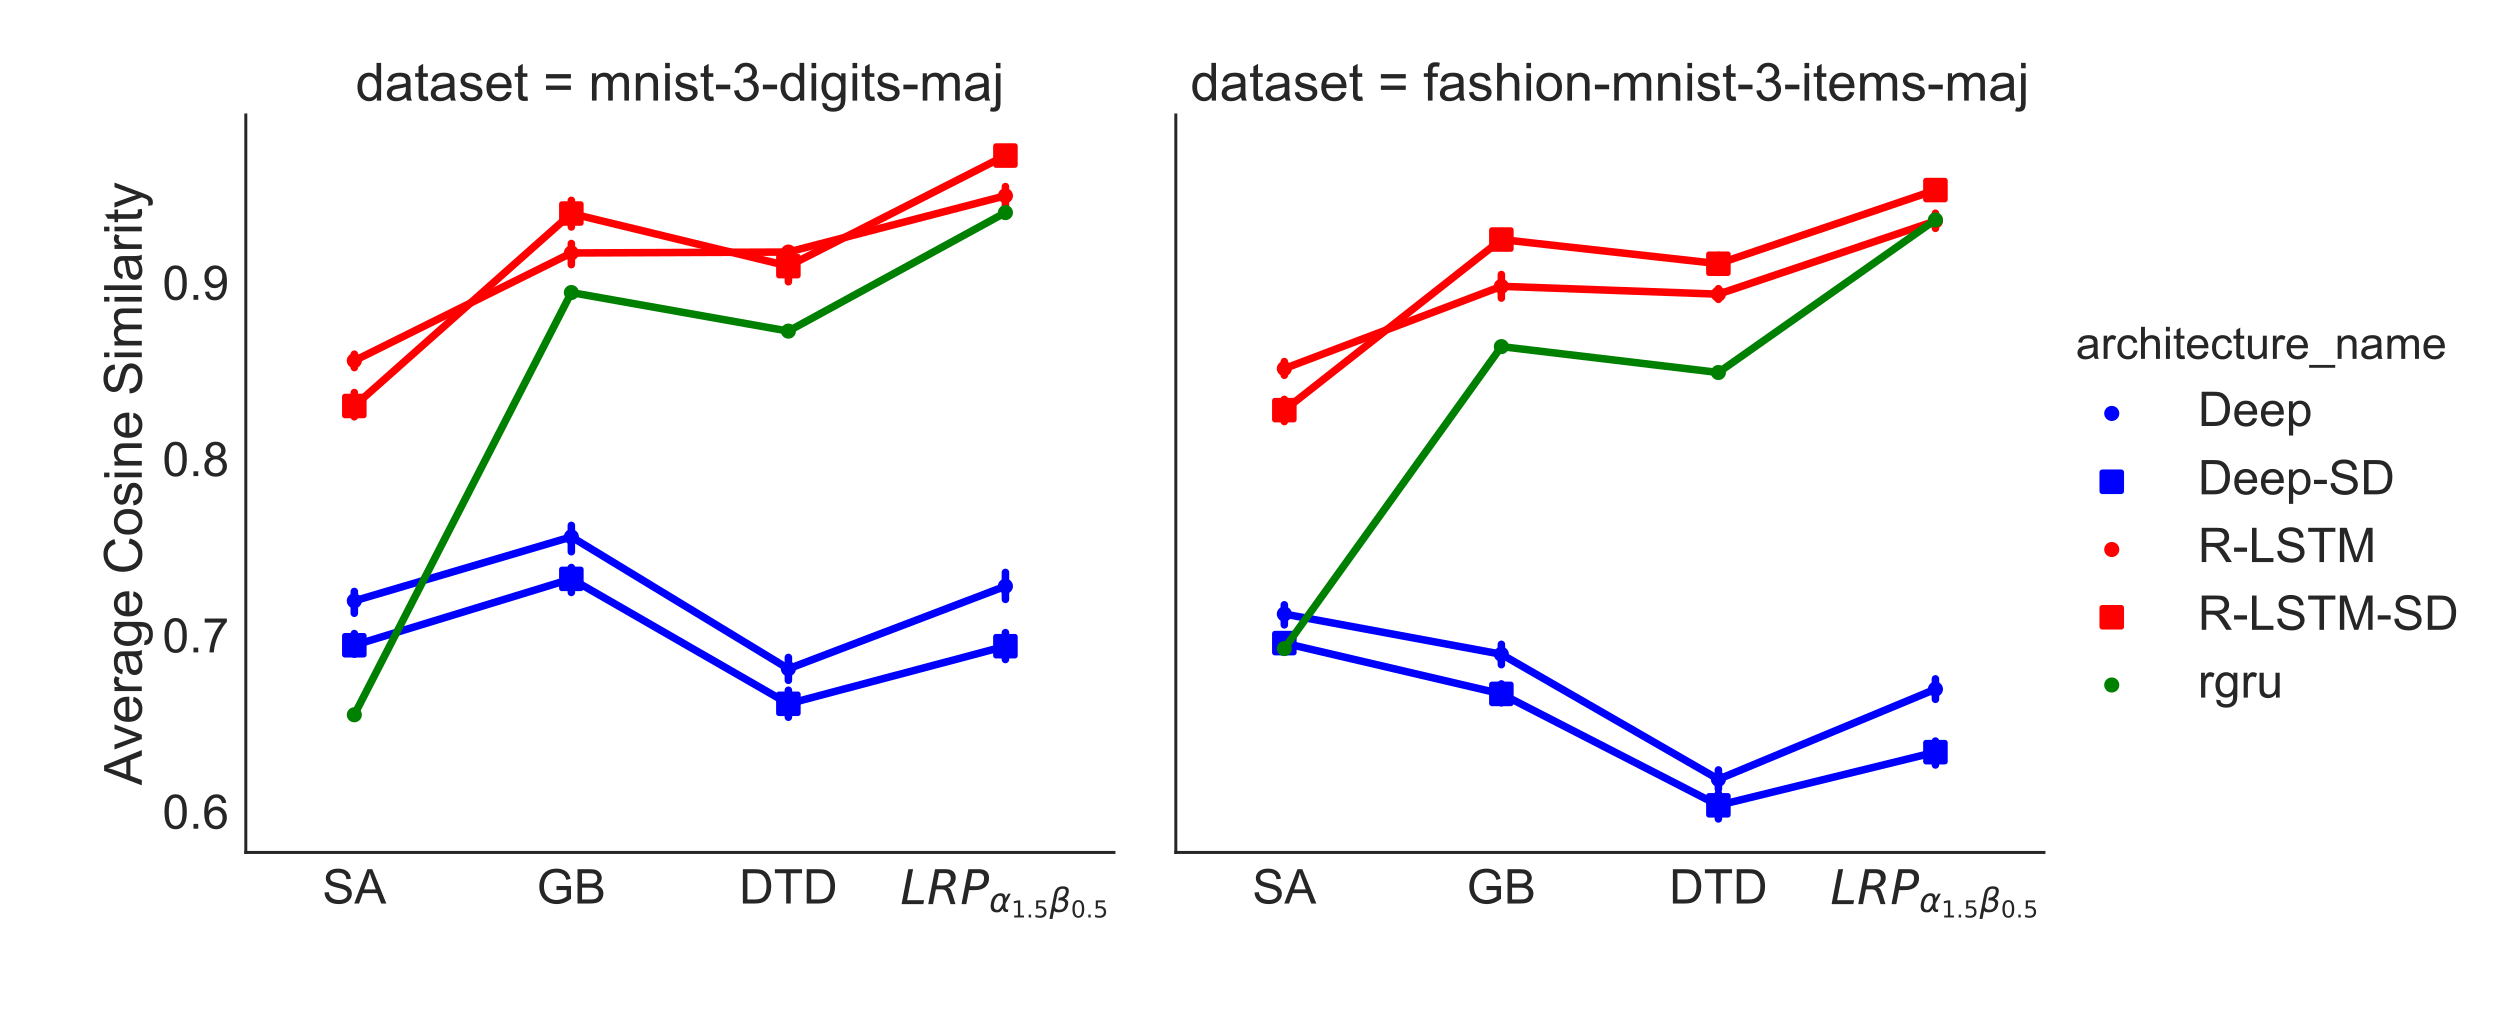 <?xml version="1.0" encoding="utf-8" standalone="no"?>
<!DOCTYPE svg PUBLIC "-//W3C//DTD SVG 1.1//EN"
  "http://www.w3.org/Graphics/SVG/1.1/DTD/svg11.dtd">
<!-- Created with matplotlib (http://matplotlib.org/) -->
<svg height="432pt" version="1.1" viewBox="0 0 1044 432" width="1044pt" xmlns="http://www.w3.org/2000/svg" xmlns:xlink="http://www.w3.org/1999/xlink">
 <defs>
  <style type="text/css">
*{stroke-linecap:butt;stroke-linejoin:round;}
  </style>
 </defs>
 <g id="figure_1">
  <g id="patch_1">
   <path d="M 0 432 
L 1044.75 432 
L 1044.75 0 
L 0 0 
z
" style="fill:#ffffff;"/>
  </g>
  <g id="axes_1">
   <g id="patch_2">
    <path d="M 102.648 355.986 
L 465.179 355.986 
L 465.179 48.014 
L 102.648 48.014 
z
" style="fill:#ffffff;"/>
   </g>
   <g id="matplotlib.axis_1">
    <g id="xtick_1">
     <g id="line2d_1"/>
     <g id="text_1">
      <!-- SA -->
      <defs>
       <path d="M 4.5 23 
L 13.422 23.781 
Q 14.062 18.406 16.375 14.969 
Q 18.703 11.531 23.578 9.406 
Q 28.469 7.281 34.578 7.281 
Q 39.984 7.281 44.141 8.891 
Q 48.297 10.5 50.312 13.297 
Q 52.344 16.109 52.344 19.438 
Q 52.344 22.797 50.391 25.312 
Q 48.438 27.828 43.953 29.547 
Q 41.062 30.672 31.203 33.031 
Q 21.344 35.406 17.391 37.5 
Q 12.25 40.188 9.734 44.156 
Q 7.234 48.141 7.234 53.078 
Q 7.234 58.5 10.297 63.203 
Q 13.375 67.922 19.281 70.359 
Q 25.203 72.797 32.422 72.797 
Q 40.375 72.797 46.453 70.234 
Q 52.547 67.672 55.812 62.688 
Q 59.078 57.719 59.328 51.422 
L 50.25 50.734 
Q 49.516 57.516 45.281 60.984 
Q 41.062 64.453 32.812 64.453 
Q 24.219 64.453 20.281 61.297 
Q 16.359 58.156 16.359 53.719 
Q 16.359 49.859 19.141 47.359 
Q 21.875 44.875 33.422 42.266 
Q 44.969 39.656 49.266 37.703 
Q 55.516 34.812 58.484 30.391 
Q 61.469 25.984 61.469 20.219 
Q 61.469 14.5 58.203 9.438 
Q 54.938 4.391 48.797 1.578 
Q 42.672 -1.219 35.016 -1.219 
Q 25.297 -1.219 18.719 1.609 
Q 12.156 4.438 8.422 10.125 
Q 4.688 15.828 4.5 23 
z
" id="ArialMT-53"/>
       <path d="M -0.141 0 
L 27.344 71.578 
L 37.547 71.578 
L 66.844 0 
L 56.062 0 
L 47.703 21.688 
L 17.781 21.688 
L 9.906 0 
z
M 20.516 29.391 
L 44.781 29.391 
L 37.312 49.219 
Q 33.891 58.25 32.234 64.062 
Q 30.859 57.172 28.375 50.391 
z
" id="ArialMT-41"/>
      </defs>
      <g style="fill:#262626;" transform="translate(134.623 377.302)scale(0.2 -0.2)">
       <use xlink:href="#ArialMT-53"/>
       <use x="66.699" xlink:href="#ArialMT-41"/>
      </g>
     </g>
    </g>
    <g id="xtick_2">
     <g id="line2d_2"/>
     <g id="text_2">
      <!-- GB -->
      <defs>
       <path d="M 41.219 28.078 
L 41.219 36.469 
L 71.531 36.531 
L 71.531 9.969 
Q 64.547 4.391 57.125 1.578 
Q 49.703 -1.219 41.891 -1.219 
Q 31.344 -1.219 22.719 3.297 
Q 14.109 7.812 9.719 16.359 
Q 5.328 24.906 5.328 35.453 
Q 5.328 45.906 9.688 54.953 
Q 14.062 64.016 22.266 68.406 
Q 30.469 72.797 41.156 72.797 
Q 48.922 72.797 55.188 70.281 
Q 61.469 67.781 65.031 63.281 
Q 68.609 58.797 70.453 51.562 
L 61.922 49.219 
Q 60.297 54.688 57.906 57.812 
Q 55.516 60.938 51.062 62.812 
Q 46.625 64.703 41.219 64.703 
Q 34.719 64.703 29.984 62.719 
Q 25.25 60.75 22.344 57.516 
Q 19.438 54.297 17.828 50.438 
Q 15.094 43.797 15.094 36.031 
Q 15.094 26.469 18.391 20.016 
Q 21.688 13.578 27.984 10.453 
Q 34.281 7.328 41.359 7.328 
Q 47.516 7.328 53.375 9.688 
Q 59.234 12.062 62.25 14.75 
L 62.25 28.078 
z
" id="ArialMT-47"/>
       <path d="M 7.328 0 
L 7.328 71.578 
L 34.188 71.578 
Q 42.391 71.578 47.344 69.406 
Q 52.297 67.234 55.094 62.719 
Q 57.906 58.203 57.906 53.266 
Q 57.906 48.688 55.422 44.625 
Q 52.938 40.578 47.906 38.094 
Q 54.391 36.188 57.875 31.594 
Q 61.375 27 61.375 20.75 
Q 61.375 15.719 59.25 11.391 
Q 57.125 7.078 54 4.734 
Q 50.875 2.391 46.156 1.188 
Q 41.453 0 34.625 0 
z
M 16.797 41.5 
L 32.281 41.5 
Q 38.578 41.5 41.312 42.328 
Q 44.922 43.406 46.75 45.891 
Q 48.578 48.391 48.578 52.156 
Q 48.578 55.719 46.875 58.422 
Q 45.172 61.141 41.984 62.141 
Q 38.812 63.141 31.109 63.141 
L 16.797 63.141 
z
M 16.797 8.453 
L 34.625 8.453 
Q 39.203 8.453 41.062 8.797 
Q 44.344 9.375 46.531 10.734 
Q 48.734 12.109 50.141 14.719 
Q 51.562 17.328 51.562 20.75 
Q 51.562 24.75 49.516 27.703 
Q 47.469 30.672 43.828 31.859 
Q 40.188 33.062 33.344 33.062 
L 16.797 33.062 
z
" id="ArialMT-42"/>
      </defs>
      <g style="fill:#262626;" transform="translate(224.149 377.302)scale(0.2 -0.2)">
       <use xlink:href="#ArialMT-47"/>
       <use x="77.783" xlink:href="#ArialMT-42"/>
      </g>
     </g>
    </g>
    <g id="xtick_3">
     <g id="line2d_3"/>
     <g id="text_3">
      <!-- DTD -->
      <defs>
       <path d="M 7.719 0 
L 7.719 71.578 
L 32.375 71.578 
Q 40.719 71.578 45.125 70.562 
Q 51.266 69.141 55.609 65.438 
Q 61.281 60.641 64.078 53.188 
Q 66.891 45.75 66.891 36.188 
Q 66.891 28.031 64.984 21.734 
Q 63.094 15.438 60.109 11.297 
Q 57.125 7.172 53.578 4.797 
Q 50.047 2.438 45.047 1.219 
Q 40.047 0 33.547 0 
z
M 17.188 8.453 
L 32.469 8.453 
Q 39.547 8.453 43.578 9.766 
Q 47.609 11.078 50 13.484 
Q 53.375 16.844 55.25 22.531 
Q 57.125 28.219 57.125 36.328 
Q 57.125 47.562 53.438 53.594 
Q 49.75 59.625 44.484 61.672 
Q 40.672 63.141 32.234 63.141 
L 17.188 63.141 
z
" id="ArialMT-44"/>
       <path d="M 25.922 0 
L 25.922 63.141 
L 2.344 63.141 
L 2.344 71.578 
L 59.078 71.578 
L 59.078 63.141 
L 35.406 63.141 
L 35.406 0 
z
" id="ArialMT-54"/>
      </defs>
      <g style="fill:#262626;" transform="translate(308.678 377.302)scale(0.2 -0.2)">
       <use xlink:href="#ArialMT-44"/>
       <use x="72.217" xlink:href="#ArialMT-54"/>
       <use x="133.301" xlink:href="#ArialMT-44"/>
      </g>
     </g>
    </g>
    <g id="xtick_4">
     <g id="line2d_4"/>
     <g id="text_4">
      <!-- $LRP_{\alpha_{1.5}\beta_{0.5}}$ -->
      <defs>
       <path d="M 16.797 72.906 
L 26.703 72.906 
L 14.203 8.203 
L 49.703 8.203 
L 48.094 0 
L 2.688 0 
z
" id="DejaVuSans-Oblique-4c"/>
       <path d="M 25.203 64.797 
L 20.219 38.922 
L 32.906 38.922 
Q 40.375 38.922 44.984 43.047 
Q 49.609 47.172 49.609 53.812 
Q 49.609 59.125 46.5 61.953 
Q 43.406 64.797 37.594 64.797 
z
M 43.312 35.016 
Q 46.438 34.281 48.516 31.391 
Q 50.594 28.516 53.328 19.922 
L 59.516 0 
L 49.125 0 
L 43.406 18.703 
Q 41.219 25.922 38.328 28.359 
Q 35.453 30.812 29.5 30.812 
L 18.609 30.812 
L 12.594 0 
L 2.688 0 
L 16.891 72.906 
L 39.109 72.906 
Q 49.219 72.906 54.609 68.328 
Q 60.016 63.766 60.016 55.172 
Q 60.016 47.562 55.422 41.984 
Q 50.828 36.422 43.312 35.016 
z
" id="DejaVuSans-Oblique-52"/>
       <path d="M 16.891 72.906 
L 39.703 72.906 
Q 49.656 72.906 54.875 68.266 
Q 60.109 63.625 60.109 54.688 
Q 60.109 42.672 52.391 35.984 
Q 44.672 29.297 30.719 29.297 
L 18.312 29.297 
L 12.594 0 
L 2.688 0 
z
M 25.203 64.797 
L 19.922 37.406 
L 32.328 37.406 
Q 40.719 37.406 45.203 41.703 
Q 49.703 46 49.703 54 
Q 49.703 59.125 46.656 61.953 
Q 43.609 64.797 38.094 64.797 
z
" id="DejaVuSans-Oblique-50"/>
       <path d="M 40.922 25.438 
L 40.969 36.719 
Q 41.016 48.25 32.328 48.297 
Q 25.828 48.344 21.781 42.922 
Q 16.703 36.234 14.984 27.297 
Q 12.891 16.547 15.531 11.422 
Q 18.266 6.203 24.172 6.203 
Q 30.719 6.203 36.234 16.609 
z
M 33.844 55.906 
Q 49.078 56.156 48.875 40.375 
Q 48.875 40.375 56.5 54.688 
L 64.5 54.688 
L 48.734 25.047 
L 48.578 14.359 
Q 48.578 11.969 49.906 9.969 
Q 51.422 7.625 52.984 7.625 
L 57.328 7.625 
L 55.859 0 
L 50.438 0 
Q 45.844 0 42.531 4.109 
Q 40.969 6.156 40.922 10.453 
Q 37.75 5.219 32.281 0.781 
Q 29.688 -1.266 22.703 -1.219 
Q 11.281 -1.125 7.125 6.203 
Q 2.875 13.812 5.516 27.297 
Q 8.344 41.797 15.766 48.391 
Q 24.125 55.766 33.844 55.906 
z
" id="DejaVuSans-Oblique-3b1"/>
       <path d="M 12.406 8.297 
L 28.516 8.297 
L 28.516 63.922 
L 10.984 60.406 
L 10.984 69.391 
L 28.422 72.906 
L 38.281 72.906 
L 38.281 8.297 
L 54.391 8.297 
L 54.391 0 
L 12.406 0 
z
" id="DejaVuSans-31"/>
       <path d="M 10.688 12.406 
L 21 12.406 
L 21 0 
L 10.688 0 
z
" id="DejaVuSans-2e"/>
       <path d="M 10.797 72.906 
L 49.516 72.906 
L 49.516 64.594 
L 19.828 64.594 
L 19.828 46.734 
Q 21.969 47.469 24.109 47.828 
Q 26.266 48.188 28.422 48.188 
Q 40.625 48.188 47.75 41.5 
Q 54.891 34.812 54.891 23.391 
Q 54.891 11.625 47.562 5.094 
Q 40.234 -1.422 26.906 -1.422 
Q 22.312 -1.422 17.547 -0.641 
Q 12.797 0.141 7.719 1.703 
L 7.719 11.625 
Q 12.109 9.234 16.797 8.062 
Q 21.484 6.891 26.703 6.891 
Q 35.156 6.891 40.078 11.328 
Q 45.016 15.766 45.016 23.391 
Q 45.016 31 40.078 35.438 
Q 35.156 39.891 26.703 39.891 
Q 22.75 39.891 18.812 39.016 
Q 14.891 38.141 10.797 36.281 
z
" id="DejaVuSans-35"/>
       <path d="M 13.625 3.375 
L 8.938 -20.797 
L -0.094 -20.797 
L 14.5 54.344 
Q 18.844 76.609 39.656 76.609 
Q 60.75 76.609 57.172 57.812 
Q 54.734 44.438 45.219 39.547 
Q 58.016 35.156 55.516 22.125 
Q 51.125 -1.078 27.484 -1.031 
Q 17.141 -0.984 13.625 3.375 
z
M 15.922 15.094 
Q 19.672 6.594 29.297 6.641 
Q 43.359 6.641 46.344 21.969 
Q 49.031 35.75 26.172 34.672 
L 27.781 42.969 
Q 45.453 42.672 48.531 58.594 
Q 50.641 69.344 39.203 69.281 
Q 26.422 69.281 23.484 54.047 
z
" id="DejaVuSans-Oblique-3b2"/>
       <path d="M 31.781 66.406 
Q 24.172 66.406 20.328 58.906 
Q 16.5 51.422 16.5 36.375 
Q 16.5 21.391 20.328 13.891 
Q 24.172 6.391 31.781 6.391 
Q 39.453 6.391 43.281 13.891 
Q 47.125 21.391 47.125 36.375 
Q 47.125 51.422 43.281 58.906 
Q 39.453 66.406 31.781 66.406 
z
M 31.781 74.219 
Q 44.047 74.219 50.516 64.516 
Q 56.984 54.828 56.984 36.375 
Q 56.984 17.969 50.516 8.266 
Q 44.047 -1.422 31.781 -1.422 
Q 19.531 -1.422 13.062 8.266 
Q 6.594 17.969 6.594 36.375 
Q 6.594 54.828 13.062 64.516 
Q 19.531 74.219 31.781 74.219 
z
" id="DejaVuSans-30"/>
      </defs>
      <g style="fill:#262626;" transform="translate(375.963 377.586)scale(0.2 -0.2)">
       <use transform="translate(0 0.094)" xlink:href="#DejaVuSans-Oblique-4c"/>
       <use transform="translate(55.713 0.094)" xlink:href="#DejaVuSans-Oblique-52"/>
       <use transform="translate(125.195 0.094)" xlink:href="#DejaVuSans-Oblique-50"/>
       <use transform="translate(185.498 -16.312)scale(0.7)" xlink:href="#DejaVuSans-Oblique-3b1"/>
       <use transform="translate(231.641 -27.797)scale(0.49)" xlink:href="#DejaVuSans-31"/>
       <use transform="translate(262.816 -27.797)scale(0.49)" xlink:href="#DejaVuSans-2e"/>
       <use transform="translate(278.392 -27.797)scale(0.49)" xlink:href="#DejaVuSans-35"/>
       <use transform="translate(311.481 -16.312)scale(0.7)" xlink:href="#DejaVuSans-Oblique-3b2"/>
       <use transform="translate(356.154 -27.797)scale(0.49)" xlink:href="#DejaVuSans-30"/>
       <use transform="translate(387.329 -27.797)scale(0.49)" xlink:href="#DejaVuSans-2e"/>
       <use transform="translate(402.905 -27.797)scale(0.49)" xlink:href="#DejaVuSans-35"/>
      </g>
     </g>
    </g>
   </g>
   <g id="matplotlib.axis_2">
    <g id="ytick_1">
     <g id="line2d_5"/>
     <g id="text_5">
      <!-- 0.6 -->
      <defs>
       <path d="M 4.156 35.297 
Q 4.156 48 6.766 55.734 
Q 9.375 63.484 14.516 67.672 
Q 19.672 71.875 27.484 71.875 
Q 33.25 71.875 37.594 69.547 
Q 41.938 67.234 44.766 62.859 
Q 47.609 58.5 49.219 52.219 
Q 50.828 45.953 50.828 35.297 
Q 50.828 22.703 48.234 14.969 
Q 45.656 7.234 40.5 3 
Q 35.359 -1.219 27.484 -1.219 
Q 17.141 -1.219 11.234 6.203 
Q 4.156 15.141 4.156 35.297 
z
M 13.188 35.297 
Q 13.188 17.672 17.312 11.828 
Q 21.438 6 27.484 6 
Q 33.547 6 37.672 11.859 
Q 41.797 17.719 41.797 35.297 
Q 41.797 52.984 37.672 58.781 
Q 33.547 64.594 27.391 64.594 
Q 21.344 64.594 17.719 59.469 
Q 13.188 52.938 13.188 35.297 
z
" id="ArialMT-30"/>
       <path d="M 9.078 0 
L 9.078 10.016 
L 19.094 10.016 
L 19.094 0 
z
" id="ArialMT-2e"/>
       <path d="M 49.75 54.047 
L 41.016 53.375 
Q 39.844 58.547 37.703 60.891 
Q 34.125 64.656 28.906 64.656 
Q 24.703 64.656 21.531 62.312 
Q 17.391 59.281 14.984 53.469 
Q 12.594 47.656 12.5 36.922 
Q 15.672 41.75 20.266 44.094 
Q 24.859 46.438 29.891 46.438 
Q 38.672 46.438 44.844 39.969 
Q 51.031 33.5 51.031 23.25 
Q 51.031 16.5 48.125 10.719 
Q 45.219 4.938 40.141 1.859 
Q 35.062 -1.219 28.609 -1.219 
Q 17.625 -1.219 10.688 6.859 
Q 3.766 14.938 3.766 33.5 
Q 3.766 54.25 11.422 63.672 
Q 18.109 71.875 29.438 71.875 
Q 37.891 71.875 43.281 67.141 
Q 48.688 62.406 49.75 54.047 
z
M 13.875 23.188 
Q 13.875 18.656 15.797 14.5 
Q 17.719 10.359 21.188 8.172 
Q 24.656 6 28.469 6 
Q 34.031 6 38.031 10.484 
Q 42.047 14.984 42.047 22.703 
Q 42.047 30.125 38.078 34.391 
Q 34.125 38.672 28.125 38.672 
Q 22.172 38.672 18.016 34.391 
Q 13.875 30.125 13.875 23.188 
z
" id="ArialMT-36"/>
      </defs>
      <g style="fill:#262626;" transform="translate(67.848 346.064)scale(0.2 -0.2)">
       <use xlink:href="#ArialMT-30"/>
       <use x="55.615" xlink:href="#ArialMT-2e"/>
       <use x="83.398" xlink:href="#ArialMT-36"/>
      </g>
     </g>
    </g>
    <g id="ytick_2">
     <g id="line2d_6"/>
     <g id="text_6">
      <!-- 0.7 -->
      <defs>
       <path d="M 4.734 62.203 
L 4.734 70.656 
L 51.078 70.656 
L 51.078 63.812 
Q 44.234 56.547 37.516 44.484 
Q 30.812 32.422 27.156 19.672 
Q 24.516 10.688 23.781 0 
L 14.75 0 
Q 14.891 8.453 18.062 20.406 
Q 21.234 32.375 27.172 43.484 
Q 33.109 54.594 39.797 62.203 
z
" id="ArialMT-37"/>
      </defs>
      <g style="fill:#262626;" transform="translate(67.848 272.439)scale(0.2 -0.2)">
       <use xlink:href="#ArialMT-30"/>
       <use x="55.615" xlink:href="#ArialMT-2e"/>
       <use x="83.398" xlink:href="#ArialMT-37"/>
      </g>
     </g>
    </g>
    <g id="ytick_3">
     <g id="line2d_7"/>
     <g id="text_7">
      <!-- 0.8 -->
      <defs>
       <path d="M 17.672 38.812 
Q 12.203 40.828 9.562 44.531 
Q 6.938 48.25 6.938 53.422 
Q 6.938 61.234 12.547 66.547 
Q 18.172 71.875 27.484 71.875 
Q 36.859 71.875 42.578 66.422 
Q 48.297 60.984 48.297 53.172 
Q 48.297 48.188 45.672 44.5 
Q 43.062 40.828 37.75 38.812 
Q 44.344 36.672 47.781 31.875 
Q 51.219 27.094 51.219 20.453 
Q 51.219 11.281 44.719 5.031 
Q 38.234 -1.219 27.641 -1.219 
Q 17.047 -1.219 10.547 5.047 
Q 4.047 11.328 4.047 20.703 
Q 4.047 27.688 7.594 32.391 
Q 11.141 37.109 17.672 38.812 
z
M 15.922 53.719 
Q 15.922 48.641 19.188 45.406 
Q 22.469 42.188 27.688 42.188 
Q 32.766 42.188 36.016 45.375 
Q 39.266 48.578 39.266 53.219 
Q 39.266 58.062 35.906 61.359 
Q 32.562 64.656 27.594 64.656 
Q 22.562 64.656 19.234 61.422 
Q 15.922 58.203 15.922 53.719 
z
M 13.094 20.656 
Q 13.094 16.891 14.875 13.375 
Q 16.656 9.859 20.172 7.922 
Q 23.688 6 27.734 6 
Q 34.031 6 38.125 10.047 
Q 42.234 14.109 42.234 20.359 
Q 42.234 26.703 38.016 30.859 
Q 33.797 35.016 27.438 35.016 
Q 21.234 35.016 17.156 30.906 
Q 13.094 26.812 13.094 20.656 
z
" id="ArialMT-38"/>
      </defs>
      <g style="fill:#262626;" transform="translate(67.848 198.815)scale(0.2 -0.2)">
       <use xlink:href="#ArialMT-30"/>
       <use x="55.615" xlink:href="#ArialMT-2e"/>
       <use x="83.398" xlink:href="#ArialMT-38"/>
      </g>
     </g>
    </g>
    <g id="ytick_4">
     <g id="line2d_8"/>
     <g id="text_8">
      <!-- 0.9 -->
      <defs>
       <path d="M 5.469 16.547 
L 13.922 17.328 
Q 14.984 11.375 18.016 8.688 
Q 21.047 6 25.781 6 
Q 29.828 6 32.875 7.859 
Q 35.938 9.719 37.891 12.812 
Q 39.844 15.922 41.156 21.188 
Q 42.484 26.469 42.484 31.938 
Q 42.484 32.516 42.438 33.688 
Q 39.797 29.5 35.234 26.875 
Q 30.672 24.266 25.344 24.266 
Q 16.453 24.266 10.297 30.703 
Q 4.156 37.156 4.156 47.703 
Q 4.156 58.594 10.578 65.234 
Q 17 71.875 26.656 71.875 
Q 33.641 71.875 39.422 68.109 
Q 45.219 64.359 48.219 57.391 
Q 51.219 50.438 51.219 37.25 
Q 51.219 23.531 48.234 15.406 
Q 45.266 7.281 39.375 3.031 
Q 33.5 -1.219 25.594 -1.219 
Q 17.188 -1.219 11.859 3.438 
Q 6.547 8.109 5.469 16.547 
z
M 41.453 48.141 
Q 41.453 55.719 37.422 60.156 
Q 33.406 64.594 27.734 64.594 
Q 21.875 64.594 17.531 59.812 
Q 13.188 55.031 13.188 47.406 
Q 13.188 40.578 17.312 36.297 
Q 21.438 32.031 27.484 32.031 
Q 33.594 32.031 37.516 36.297 
Q 41.453 40.578 41.453 48.141 
z
" id="ArialMT-39"/>
      </defs>
      <g style="fill:#262626;" transform="translate(67.848 125.191)scale(0.2 -0.2)">
       <use xlink:href="#ArialMT-30"/>
       <use x="55.615" xlink:href="#ArialMT-2e"/>
       <use x="83.398" xlink:href="#ArialMT-39"/>
      </g>
     </g>
    </g>
    <g id="text_9">
     <!-- Average Cosine Similarity -->
     <defs>
      <path d="M 21 0 
L 1.266 51.859 
L 10.547 51.859 
L 21.688 20.797 
Q 23.484 15.766 25 10.359 
Q 26.172 14.453 28.266 20.219 
L 39.797 51.859 
L 48.828 51.859 
L 29.203 0 
z
" id="ArialMT-76"/>
      <path d="M 42.094 16.703 
L 51.172 15.578 
Q 49.031 7.625 43.219 3.219 
Q 37.406 -1.172 28.375 -1.172 
Q 17 -1.172 10.328 5.828 
Q 3.656 12.844 3.656 25.484 
Q 3.656 38.578 10.391 45.797 
Q 17.141 53.031 27.875 53.031 
Q 38.281 53.031 44.875 45.953 
Q 51.469 38.875 51.469 26.031 
Q 51.469 25.25 51.422 23.688 
L 12.75 23.688 
Q 13.234 15.141 17.578 10.594 
Q 21.922 6.062 28.422 6.062 
Q 33.25 6.062 36.672 8.594 
Q 40.094 11.141 42.094 16.703 
z
M 13.234 30.906 
L 42.188 30.906 
Q 41.609 37.453 38.875 40.719 
Q 34.672 45.797 27.984 45.797 
Q 21.922 45.797 17.797 41.75 
Q 13.672 37.703 13.234 30.906 
z
" id="ArialMT-65"/>
      <path d="M 6.5 0 
L 6.5 51.859 
L 14.406 51.859 
L 14.406 44 
Q 17.438 49.516 20 51.266 
Q 22.562 53.031 25.641 53.031 
Q 30.078 53.031 34.672 50.203 
L 31.641 42.047 
Q 28.422 43.953 25.203 43.953 
Q 22.312 43.953 20.016 42.219 
Q 17.719 40.484 16.75 37.406 
Q 15.281 32.719 15.281 27.156 
L 15.281 0 
z
" id="ArialMT-72"/>
      <path d="M 40.438 6.391 
Q 35.547 2.25 31.031 0.531 
Q 26.516 -1.172 21.344 -1.172 
Q 12.797 -1.172 8.203 3 
Q 3.609 7.172 3.609 13.672 
Q 3.609 17.484 5.344 20.625 
Q 7.078 23.781 9.891 25.688 
Q 12.703 27.594 16.219 28.562 
Q 18.797 29.25 24.031 29.891 
Q 34.672 31.156 39.703 32.906 
Q 39.75 34.719 39.75 35.203 
Q 39.75 40.578 37.25 42.781 
Q 33.891 45.75 27.25 45.75 
Q 21.047 45.75 18.094 43.578 
Q 15.141 41.406 13.719 35.891 
L 5.125 37.062 
Q 6.297 42.578 8.984 45.969 
Q 11.672 49.359 16.75 51.188 
Q 21.828 53.031 28.516 53.031 
Q 35.156 53.031 39.297 51.469 
Q 43.453 49.906 45.406 47.531 
Q 47.359 45.172 48.141 41.547 
Q 48.578 39.312 48.578 33.453 
L 48.578 21.734 
Q 48.578 9.469 49.141 6.219 
Q 49.703 2.984 51.375 0 
L 42.188 0 
Q 40.828 2.734 40.438 6.391 
z
M 39.703 26.031 
Q 34.906 24.078 25.344 22.703 
Q 19.922 21.922 17.672 20.938 
Q 15.438 19.969 14.203 18.094 
Q 12.984 16.219 12.984 13.922 
Q 12.984 10.406 15.641 8.062 
Q 18.312 5.719 23.438 5.719 
Q 28.516 5.719 32.469 7.938 
Q 36.422 10.156 38.281 14.016 
Q 39.703 17 39.703 22.797 
z
" id="ArialMT-61"/>
      <path d="M 4.984 -4.297 
L 13.531 -5.562 
Q 14.062 -9.516 16.5 -11.328 
Q 19.781 -13.766 25.438 -13.766 
Q 31.547 -13.766 34.859 -11.328 
Q 38.188 -8.891 39.359 -4.5 
Q 40.047 -1.812 39.984 6.781 
Q 34.234 0 25.641 0 
Q 14.938 0 9.078 7.719 
Q 3.219 15.438 3.219 26.219 
Q 3.219 33.641 5.906 39.906 
Q 8.594 46.188 13.688 49.609 
Q 18.797 53.031 25.688 53.031 
Q 34.859 53.031 40.828 45.609 
L 40.828 51.859 
L 48.922 51.859 
L 48.922 7.031 
Q 48.922 -5.078 46.453 -10.125 
Q 44 -15.188 38.641 -18.109 
Q 33.297 -21.047 25.484 -21.047 
Q 16.219 -21.047 10.5 -16.875 
Q 4.781 -12.703 4.984 -4.297 
z
M 12.25 26.859 
Q 12.25 16.656 16.297 11.969 
Q 20.359 7.281 26.469 7.281 
Q 32.516 7.281 36.609 11.938 
Q 40.719 16.609 40.719 26.562 
Q 40.719 36.078 36.5 40.906 
Q 32.281 45.75 26.312 45.75 
Q 20.453 45.75 16.344 40.984 
Q 12.25 36.234 12.25 26.859 
z
" id="ArialMT-67"/>
      <path id="ArialMT-20"/>
      <path d="M 58.797 25.094 
L 68.266 22.703 
Q 65.281 11.031 57.547 4.906 
Q 49.812 -1.219 38.625 -1.219 
Q 27.047 -1.219 19.797 3.484 
Q 12.547 8.203 8.766 17.141 
Q 4.984 26.078 4.984 36.328 
Q 4.984 47.516 9.25 55.828 
Q 13.531 64.156 21.406 68.469 
Q 29.297 72.797 38.766 72.797 
Q 49.516 72.797 56.828 67.328 
Q 64.156 61.859 67.047 51.953 
L 57.719 49.75 
Q 55.219 57.562 50.484 61.125 
Q 45.75 64.703 38.578 64.703 
Q 30.328 64.703 24.781 60.734 
Q 19.234 56.781 16.984 50.109 
Q 14.75 43.453 14.75 36.375 
Q 14.75 27.25 17.406 20.438 
Q 20.062 13.625 25.672 10.25 
Q 31.297 6.891 37.844 6.891 
Q 45.797 6.891 51.312 11.469 
Q 56.844 16.062 58.797 25.094 
z
" id="ArialMT-43"/>
      <path d="M 3.328 25.922 
Q 3.328 40.328 11.328 47.266 
Q 18.016 53.031 27.641 53.031 
Q 38.328 53.031 45.109 46.016 
Q 51.906 39.016 51.906 26.656 
Q 51.906 16.656 48.906 10.906 
Q 45.906 5.172 40.156 2 
Q 34.422 -1.172 27.641 -1.172 
Q 16.75 -1.172 10.031 5.812 
Q 3.328 12.797 3.328 25.922 
z
M 12.359 25.922 
Q 12.359 15.969 16.703 11.016 
Q 21.047 6.062 27.641 6.062 
Q 34.188 6.062 38.531 11.031 
Q 42.875 16.016 42.875 26.219 
Q 42.875 35.844 38.5 40.797 
Q 34.125 45.75 27.641 45.75 
Q 21.047 45.75 16.703 40.812 
Q 12.359 35.891 12.359 25.922 
z
" id="ArialMT-6f"/>
      <path d="M 3.078 15.484 
L 11.766 16.844 
Q 12.5 11.625 15.844 8.844 
Q 19.188 6.062 25.203 6.062 
Q 31.25 6.062 34.172 8.516 
Q 37.109 10.984 37.109 14.312 
Q 37.109 17.281 34.516 19 
Q 32.719 20.172 25.531 21.969 
Q 15.875 24.422 12.141 26.203 
Q 8.406 27.984 6.469 31.125 
Q 4.547 34.281 4.547 38.094 
Q 4.547 41.547 6.125 44.5 
Q 7.719 47.469 10.453 49.422 
Q 12.5 50.922 16.031 51.969 
Q 19.578 53.031 23.641 53.031 
Q 29.734 53.031 34.344 51.266 
Q 38.969 49.516 41.156 46.5 
Q 43.359 43.5 44.188 38.484 
L 35.594 37.312 
Q 35.016 41.312 32.203 43.547 
Q 29.391 45.797 24.266 45.797 
Q 18.219 45.797 15.625 43.797 
Q 13.031 41.797 13.031 39.109 
Q 13.031 37.406 14.109 36.031 
Q 15.188 34.625 17.484 33.688 
Q 18.797 33.203 25.25 31.453 
Q 34.578 28.953 38.25 27.359 
Q 41.938 25.781 44.031 22.75 
Q 46.141 19.734 46.141 15.234 
Q 46.141 10.844 43.578 6.953 
Q 41.016 3.078 36.172 0.953 
Q 31.344 -1.172 25.25 -1.172 
Q 15.141 -1.172 9.844 3.031 
Q 4.547 7.234 3.078 15.484 
z
" id="ArialMT-73"/>
      <path d="M 6.641 61.469 
L 6.641 71.578 
L 15.438 71.578 
L 15.438 61.469 
z
M 6.641 0 
L 6.641 51.859 
L 15.438 51.859 
L 15.438 0 
z
" id="ArialMT-69"/>
      <path d="M 6.594 0 
L 6.594 51.859 
L 14.5 51.859 
L 14.5 44.484 
Q 20.219 53.031 31 53.031 
Q 35.688 53.031 39.625 51.344 
Q 43.562 49.656 45.516 46.922 
Q 47.469 44.188 48.25 40.438 
Q 48.734 37.984 48.734 31.891 
L 48.734 0 
L 39.938 0 
L 39.938 31.547 
Q 39.938 36.922 38.906 39.578 
Q 37.891 42.234 35.281 43.812 
Q 32.672 45.406 29.156 45.406 
Q 23.531 45.406 19.453 41.844 
Q 15.375 38.281 15.375 28.328 
L 15.375 0 
z
" id="ArialMT-6e"/>
      <path d="M 6.594 0 
L 6.594 51.859 
L 14.453 51.859 
L 14.453 44.578 
Q 16.891 48.391 20.938 50.703 
Q 25 53.031 30.172 53.031 
Q 35.938 53.031 39.625 50.641 
Q 43.312 48.25 44.828 43.953 
Q 50.984 53.031 60.844 53.031 
Q 68.562 53.031 72.703 48.75 
Q 76.859 44.484 76.859 35.594 
L 76.859 0 
L 68.109 0 
L 68.109 32.672 
Q 68.109 37.938 67.25 40.25 
Q 66.406 42.578 64.156 43.984 
Q 61.922 45.406 58.891 45.406 
Q 53.422 45.406 49.797 41.766 
Q 46.188 38.141 46.188 30.125 
L 46.188 0 
L 37.406 0 
L 37.406 33.688 
Q 37.406 39.547 35.25 42.469 
Q 33.109 45.406 28.219 45.406 
Q 24.516 45.406 21.359 43.453 
Q 18.219 41.5 16.797 37.734 
Q 15.375 33.984 15.375 26.906 
L 15.375 0 
z
" id="ArialMT-6d"/>
      <path d="M 6.391 0 
L 6.391 71.578 
L 15.188 71.578 
L 15.188 0 
z
" id="ArialMT-6c"/>
      <path d="M 25.781 7.859 
L 27.047 0.094 
Q 23.344 -0.688 20.406 -0.688 
Q 15.625 -0.688 12.984 0.828 
Q 10.359 2.344 9.281 4.812 
Q 8.203 7.281 8.203 15.188 
L 8.203 45.016 
L 1.766 45.016 
L 1.766 51.859 
L 8.203 51.859 
L 8.203 64.703 
L 16.938 69.969 
L 16.938 51.859 
L 25.781 51.859 
L 25.781 45.016 
L 16.938 45.016 
L 16.938 14.703 
Q 16.938 10.938 17.406 9.859 
Q 17.875 8.797 18.922 8.156 
Q 19.969 7.516 21.922 7.516 
Q 23.391 7.516 25.781 7.859 
z
" id="ArialMT-74"/>
      <path d="M 6.203 -19.969 
L 5.219 -11.719 
Q 8.109 -12.5 10.25 -12.5 
Q 13.188 -12.5 14.938 -11.516 
Q 16.703 -10.547 17.828 -8.797 
Q 18.656 -7.469 20.516 -2.25 
Q 20.75 -1.516 21.297 -0.094 
L 1.609 51.859 
L 11.078 51.859 
L 21.875 21.828 
Q 23.969 16.109 25.641 9.812 
Q 27.156 15.875 29.25 21.625 
L 40.328 51.859 
L 49.125 51.859 
L 29.391 -0.875 
Q 26.219 -9.422 24.469 -12.641 
Q 22.125 -17 19.094 -19.016 
Q 16.062 -21.047 11.859 -21.047 
Q 9.328 -21.047 6.203 -19.969 
z
" id="ArialMT-79"/>
     </defs>
     <g style="fill:#262626;" transform="translate(59.217 327.929)rotate(-90)scale(0.22 -0.22)">
      <use xlink:href="#ArialMT-41"/>
      <use x="66.684" xlink:href="#ArialMT-76"/>
      <use x="116.684" xlink:href="#ArialMT-65"/>
      <use x="172.299" xlink:href="#ArialMT-72"/>
      <use x="205.6" xlink:href="#ArialMT-61"/>
      <use x="261.215" xlink:href="#ArialMT-67"/>
      <use x="316.83" xlink:href="#ArialMT-65"/>
      <use x="372.445" xlink:href="#ArialMT-20"/>
      <use x="400.229" xlink:href="#ArialMT-43"/>
      <use x="472.445" xlink:href="#ArialMT-6f"/>
      <use x="528.061" xlink:href="#ArialMT-73"/>
      <use x="578.061" xlink:href="#ArialMT-69"/>
      <use x="600.277" xlink:href="#ArialMT-6e"/>
      <use x="655.893" xlink:href="#ArialMT-65"/>
      <use x="711.508" xlink:href="#ArialMT-20"/>
      <use x="739.291" xlink:href="#ArialMT-53"/>
      <use x="805.99" xlink:href="#ArialMT-69"/>
      <use x="828.207" xlink:href="#ArialMT-6d"/>
      <use x="911.508" xlink:href="#ArialMT-69"/>
      <use x="933.725" xlink:href="#ArialMT-6c"/>
      <use x="955.941" xlink:href="#ArialMT-61"/>
      <use x="1011.557" xlink:href="#ArialMT-72"/>
      <use x="1044.857" xlink:href="#ArialMT-69"/>
      <use x="1067.074" xlink:href="#ArialMT-74"/>
      <use x="1094.857" xlink:href="#ArialMT-79"/>
     </g>
    </g>
   </g>
   <g id="PathCollection_1">
    <defs>
     <path d="M 0 1.974 
C 0.524 1.974 1.026 1.766 1.396 1.396 
C 1.766 1.026 1.974 0.524 1.974 0 
C 1.974 -0.524 1.766 -1.026 1.396 -1.396 
C 1.026 -1.766 0.524 -1.974 0 -1.974 
C -0.524 -1.974 -1.026 -1.766 -1.396 -1.396 
C -1.766 -1.026 -1.974 -0.524 -1.974 0 
C -1.974 0.524 -1.766 1.026 -1.396 1.396 
C -1.026 1.766 -0.524 1.974 0 1.974 
z
" id="C0_0_ff4aef3da6"/>
    </defs>
    <g clip-path="url(#p914ce1ec9d)">
     <use style="fill:#0000ff;stroke:#0000ff;stroke-width:2.362;" x="147.964" xlink:href="#C0_0_ff4aef3da6" y="250.925"/>
    </g>
    <g clip-path="url(#p914ce1ec9d)">
     <use style="fill:#0000ff;stroke:#0000ff;stroke-width:2.362;" x="238.597" xlink:href="#C0_0_ff4aef3da6" y="224.187"/>
    </g>
    <g clip-path="url(#p914ce1ec9d)">
     <use style="fill:#0000ff;stroke:#0000ff;stroke-width:2.362;" x="329.23" xlink:href="#C0_0_ff4aef3da6" y="279.284"/>
    </g>
    <g clip-path="url(#p914ce1ec9d)">
     <use style="fill:#0000ff;stroke:#0000ff;stroke-width:2.362;" x="419.863" xlink:href="#C0_0_ff4aef3da6" y="244.8"/>
    </g>
   </g>
   <g id="line2d_9">
    <path clip-path="url(#p914ce1ec9d)" d="M 147.964 250.925 
L 238.597 224.187 
L 329.23 279.284 
L 419.863 244.8 
" style="fill:none;stroke:#0000ff;stroke-linecap:round;stroke-width:3.15;"/>
   </g>
   <g id="line2d_10">
    <path clip-path="url(#p914ce1ec9d)" d="M 147.964 256.1 
L 147.964 247.001 
" style="fill:none;stroke:#0000ff;stroke-linecap:round;stroke-width:3.15;"/>
   </g>
   <g id="line2d_11">
    <path clip-path="url(#p914ce1ec9d)" d="M 238.597 230.401 
L 238.597 219.405 
" style="fill:none;stroke:#0000ff;stroke-linecap:round;stroke-width:3.15;"/>
   </g>
   <g id="line2d_12">
    <path clip-path="url(#p914ce1ec9d)" d="M 329.23 284.107 
L 329.23 274.547 
" style="fill:none;stroke:#0000ff;stroke-linecap:round;stroke-width:3.15;"/>
   </g>
   <g id="line2d_13">
    <path clip-path="url(#p914ce1ec9d)" d="M 419.863 250.304 
L 419.863 239.046 
" style="fill:none;stroke:#0000ff;stroke-linecap:round;stroke-width:3.15;"/>
   </g>
   <g id="PathCollection_2">
    <path clip-path="url(#p914ce1ec9d)" d="M 144.016 273.404 
L 151.912 273.404 
L 151.912 265.509 
L 144.016 265.509 
z
" style="fill:#0000ff;stroke:#0000ff;stroke-width:2.362;"/>
    <path clip-path="url(#p914ce1ec9d)" d="M 234.649 245.683 
L 242.545 245.683 
L 242.545 237.787 
L 234.649 237.787 
z
" style="fill:#0000ff;stroke:#0000ff;stroke-width:2.362;"/>
    <path clip-path="url(#p914ce1ec9d)" d="M 325.282 297.849 
L 333.178 297.849 
L 333.178 289.953 
L 325.282 289.953 
z
" style="fill:#0000ff;stroke:#0000ff;stroke-width:2.362;"/>
    <path clip-path="url(#p914ce1ec9d)" d="M 415.915 273.803 
L 423.811 273.803 
L 423.811 265.907 
L 415.915 265.907 
z
" style="fill:#0000ff;stroke:#0000ff;stroke-width:2.362;"/>
   </g>
   <g id="line2d_14">
    <path clip-path="url(#p914ce1ec9d)" d="M 147.964 269.457 
L 238.597 241.735 
L 329.23 293.901 
L 419.863 269.855 
" style="fill:none;stroke:#0000ff;stroke-linecap:round;stroke-width:3.15;"/>
   </g>
   <g id="line2d_15">
    <path clip-path="url(#p914ce1ec9d)" d="M 147.964 273.185 
L 147.964 264.591 
" style="fill:none;stroke:#0000ff;stroke-linecap:round;stroke-width:3.15;"/>
   </g>
   <g id="line2d_16">
    <path clip-path="url(#p914ce1ec9d)" d="M 238.597 247.397 
L 238.597 236.996 
" style="fill:none;stroke:#0000ff;stroke-linecap:round;stroke-width:3.15;"/>
   </g>
   <g id="line2d_17">
    <path clip-path="url(#p914ce1ec9d)" d="M 329.23 299.516 
L 329.23 288.253 
" style="fill:none;stroke:#0000ff;stroke-linecap:round;stroke-width:3.15;"/>
   </g>
   <g id="line2d_18">
    <path clip-path="url(#p914ce1ec9d)" d="M 419.863 275.409 
L 419.863 264.184 
" style="fill:none;stroke:#0000ff;stroke-linecap:round;stroke-width:3.15;"/>
   </g>
   <g id="patch_3">
    <path d="M 102.648 355.986 
L 102.648 48.014 
" style="fill:none;stroke:#262626;stroke-linecap:square;stroke-linejoin:miter;stroke-width:1.25;"/>
   </g>
   <g id="patch_4">
    <path d="M 102.648 355.986 
L 465.179 355.986 
" style="fill:none;stroke:#262626;stroke-linecap:square;stroke-linejoin:miter;stroke-width:1.25;"/>
   </g>
   <g id="PathCollection_3">
    <defs>
     <path d="M 0 1.974 
C 0.524 1.974 1.026 1.766 1.396 1.396 
C 1.766 1.026 1.974 0.524 1.974 0 
C 1.974 -0.524 1.766 -1.026 1.396 -1.396 
C 1.026 -1.766 0.524 -1.974 0 -1.974 
C -0.524 -1.974 -1.026 -1.766 -1.396 -1.396 
C -1.766 -1.026 -1.974 -0.524 -1.974 0 
C -1.974 0.524 -1.766 1.026 -1.396 1.396 
C -1.026 1.766 -0.524 1.974 0 1.974 
z
" id="C1_0_17445af34d"/>
    </defs>
    <g clip-path="url(#p914ce1ec9d)">
     <use style="fill:#ff0000;stroke:#ff0000;stroke-width:2.362;" x="147.964" xlink:href="#C1_0_17445af34d" y="150.637"/>
    </g>
    <g clip-path="url(#p914ce1ec9d)">
     <use style="fill:#ff0000;stroke:#ff0000;stroke-width:2.362;" x="238.597" xlink:href="#C1_0_17445af34d" y="105.639"/>
    </g>
    <g clip-path="url(#p914ce1ec9d)">
     <use style="fill:#ff0000;stroke:#ff0000;stroke-width:2.362;" x="329.23" xlink:href="#C1_0_17445af34d" y="105.253"/>
    </g>
    <g clip-path="url(#p914ce1ec9d)">
     <use style="fill:#ff0000;stroke:#ff0000;stroke-width:2.362;" x="419.863" xlink:href="#C1_0_17445af34d" y="81.748"/>
    </g>
   </g>
   <g id="line2d_19">
    <path clip-path="url(#p914ce1ec9d)" d="M 147.964 150.637 
L 238.597 105.639 
L 329.23 105.253 
L 419.863 81.748 
" style="fill:none;stroke:#ff0000;stroke-linecap:round;stroke-width:3.15;"/>
   </g>
   <g id="line2d_20">
    <path clip-path="url(#p914ce1ec9d)" d="M 147.964 153.503 
L 147.964 147.906 
" style="fill:none;stroke:#ff0000;stroke-linecap:round;stroke-width:3.15;"/>
   </g>
   <g id="line2d_21">
    <path clip-path="url(#p914ce1ec9d)" d="M 238.597 110.514 
L 238.597 101.682 
" style="fill:none;stroke:#ff0000;stroke-linecap:round;stroke-width:3.15;"/>
   </g>
   <g id="line2d_22">
    <path clip-path="url(#p914ce1ec9d)" d="M 329.23 106.808 
L 329.23 103.874 
" style="fill:none;stroke:#ff0000;stroke-linecap:round;stroke-width:3.15;"/>
   </g>
   <g id="line2d_23">
    <path clip-path="url(#p914ce1ec9d)" d="M 419.863 85.978 
L 419.863 77.915 
" style="fill:none;stroke:#ff0000;stroke-linecap:round;stroke-width:3.15;"/>
   </g>
   <g id="text_10">
    <!-- dataset = mnist-3-digits-maj -->
    <defs>
     <path d="M 40.234 0 
L 40.234 6.547 
Q 35.297 -1.172 25.734 -1.172 
Q 19.531 -1.172 14.328 2.25 
Q 9.125 5.672 6.266 11.797 
Q 3.422 17.922 3.422 25.875 
Q 3.422 33.641 6 39.969 
Q 8.594 46.297 13.766 49.656 
Q 18.953 53.031 25.344 53.031 
Q 30.031 53.031 33.688 51.047 
Q 37.359 49.078 39.656 45.906 
L 39.656 71.578 
L 48.391 71.578 
L 48.391 0 
z
M 12.453 25.875 
Q 12.453 15.922 16.641 10.984 
Q 20.844 6.062 26.562 6.062 
Q 32.328 6.062 36.344 10.766 
Q 40.375 15.484 40.375 25.141 
Q 40.375 35.797 36.266 40.766 
Q 32.172 45.75 26.172 45.75 
Q 20.312 45.75 16.375 40.969 
Q 12.453 36.188 12.453 25.875 
z
" id="ArialMT-64"/>
     <path d="M 52.828 42.094 
L 5.562 42.094 
L 5.562 50.297 
L 52.828 50.297 
z
M 52.828 20.359 
L 5.562 20.359 
L 5.562 28.562 
L 52.828 28.562 
z
" id="ArialMT-3d"/>
     <path d="M 3.172 21.484 
L 3.172 30.328 
L 30.172 30.328 
L 30.172 21.484 
z
" id="ArialMT-2d"/>
     <path d="M 4.203 18.891 
L 12.984 20.062 
Q 14.5 12.594 18.141 9.297 
Q 21.781 6 27 6 
Q 33.203 6 37.469 10.297 
Q 41.75 14.594 41.75 20.953 
Q 41.75 27 37.797 30.922 
Q 33.844 34.859 27.734 34.859 
Q 25.25 34.859 21.531 33.891 
L 22.516 41.609 
Q 23.391 41.5 23.922 41.5 
Q 29.547 41.5 34.031 44.422 
Q 38.531 47.359 38.531 53.469 
Q 38.531 58.297 35.25 61.469 
Q 31.984 64.656 26.812 64.656 
Q 21.688 64.656 18.266 61.422 
Q 14.844 58.203 13.875 51.766 
L 5.078 53.328 
Q 6.688 62.156 12.391 67.016 
Q 18.109 71.875 26.609 71.875 
Q 32.469 71.875 37.391 69.359 
Q 42.328 66.844 44.938 62.5 
Q 47.562 58.156 47.562 53.266 
Q 47.562 48.641 45.062 44.828 
Q 42.578 41.016 37.703 38.766 
Q 44.047 37.312 47.562 32.688 
Q 51.078 28.078 51.078 21.141 
Q 51.078 11.766 44.234 5.25 
Q 37.406 -1.266 26.953 -1.266 
Q 17.531 -1.266 11.297 4.344 
Q 5.078 9.969 4.203 18.891 
z
" id="ArialMT-33"/>
     <path d="M 6.547 61.375 
L 6.547 71.578 
L 15.328 71.578 
L 15.328 61.375 
z
M -4.594 -20.125 
L -2.938 -12.641 
Q -0.297 -13.328 1.219 -13.328 
Q 3.906 -13.328 5.219 -11.547 
Q 6.547 -9.766 6.547 -2.641 
L 6.547 51.859 
L 15.328 51.859 
L 15.328 -2.828 
Q 15.328 -12.406 12.844 -16.156 
Q 9.672 -21.047 2.297 -21.047 
Q -1.266 -21.047 -4.594 -20.125 
z
" id="ArialMT-6a"/>
    </defs>
    <g style="fill:#262626;" transform="translate(148.51 42.014)scale(0.22 -0.22)">
     <use xlink:href="#ArialMT-64"/>
     <use x="55.615" xlink:href="#ArialMT-61"/>
     <use x="111.23" xlink:href="#ArialMT-74"/>
     <use x="139.014" xlink:href="#ArialMT-61"/>
     <use x="194.629" xlink:href="#ArialMT-73"/>
     <use x="244.629" xlink:href="#ArialMT-65"/>
     <use x="300.244" xlink:href="#ArialMT-74"/>
     <use x="328.027" xlink:href="#ArialMT-20"/>
     <use x="355.811" xlink:href="#ArialMT-3d"/>
     <use x="414.209" xlink:href="#ArialMT-20"/>
     <use x="441.992" xlink:href="#ArialMT-6d"/>
     <use x="525.293" xlink:href="#ArialMT-6e"/>
     <use x="580.908" xlink:href="#ArialMT-69"/>
     <use x="603.125" xlink:href="#ArialMT-73"/>
     <use x="653.125" xlink:href="#ArialMT-74"/>
     <use x="680.908" xlink:href="#ArialMT-2d"/>
     <use x="714.209" xlink:href="#ArialMT-33"/>
     <use x="769.824" xlink:href="#ArialMT-2d"/>
     <use x="803.125" xlink:href="#ArialMT-64"/>
     <use x="858.74" xlink:href="#ArialMT-69"/>
     <use x="880.957" xlink:href="#ArialMT-67"/>
     <use x="936.572" xlink:href="#ArialMT-69"/>
     <use x="958.789" xlink:href="#ArialMT-74"/>
     <use x="986.572" xlink:href="#ArialMT-73"/>
     <use x="1036.572" xlink:href="#ArialMT-2d"/>
     <use x="1069.873" xlink:href="#ArialMT-6d"/>
     <use x="1153.174" xlink:href="#ArialMT-61"/>
     <use x="1208.789" xlink:href="#ArialMT-6a"/>
    </g>
   </g>
   <g id="PathCollection_4">
    <path clip-path="url(#p914ce1ec9d)" d="M 144.016 173.495 
L 151.912 173.495 
L 151.912 165.599 
L 144.016 165.599 
z
" style="fill:#ff0000;stroke:#ff0000;stroke-width:2.362;"/>
    <path clip-path="url(#p914ce1ec9d)" d="M 234.649 93.122 
L 242.545 93.122 
L 242.545 85.226 
L 234.649 85.226 
z
" style="fill:#ff0000;stroke:#ff0000;stroke-width:2.362;"/>
    <path clip-path="url(#p914ce1ec9d)" d="M 325.282 115.068 
L 333.178 115.068 
L 333.178 107.172 
L 325.282 107.172 
z
" style="fill:#ff0000;stroke:#ff0000;stroke-width:2.362;"/>
    <path clip-path="url(#p914ce1ec9d)" d="M 415.915 68.914 
L 423.811 68.914 
L 423.811 61.018 
L 415.915 61.018 
z
" style="fill:#ff0000;stroke:#ff0000;stroke-width:2.362;"/>
   </g>
   <g id="line2d_24">
    <path clip-path="url(#p914ce1ec9d)" d="M 147.964 169.547 
L 238.597 89.174 
L 329.23 111.12 
L 419.863 64.966 
" style="fill:none;stroke:#ff0000;stroke-linecap:round;stroke-width:3.15;"/>
   </g>
   <g id="line2d_25">
    <path clip-path="url(#p914ce1ec9d)" d="M 147.964 174.044 
L 147.964 163.935 
" style="fill:none;stroke:#ff0000;stroke-linecap:round;stroke-width:3.15;"/>
   </g>
   <g id="line2d_26">
    <path clip-path="url(#p914ce1ec9d)" d="M 238.597 94.782 
L 238.597 83.663 
" style="fill:none;stroke:#ff0000;stroke-linecap:round;stroke-width:3.15;"/>
   </g>
   <g id="line2d_27">
    <path clip-path="url(#p914ce1ec9d)" d="M 329.23 117.67 
L 329.23 105.944 
" style="fill:none;stroke:#ff0000;stroke-linecap:round;stroke-width:3.15;"/>
   </g>
   <g id="line2d_28">
    <path clip-path="url(#p914ce1ec9d)" d="M 419.863 66.161 
L 419.863 63.762 
" style="fill:none;stroke:#ff0000;stroke-linecap:round;stroke-width:3.15;"/>
   </g>
   <g id="PathCollection_5">
    <defs>
     <path d="M 0 1.974 
C 0.524 1.974 1.026 1.766 1.396 1.396 
C 1.766 1.026 1.974 0.524 1.974 0 
C 1.974 -0.524 1.766 -1.026 1.396 -1.396 
C 1.026 -1.766 0.524 -1.974 0 -1.974 
C -0.524 -1.974 -1.026 -1.766 -1.396 -1.396 
C -1.766 -1.026 -1.974 -0.524 -1.974 0 
C -1.974 0.524 -1.766 1.026 -1.396 1.396 
C -1.026 1.766 -0.524 1.974 0 1.974 
z
" id="C2_0_bce1a0a4b9"/>
    </defs>
    <g clip-path="url(#p914ce1ec9d)">
     <use style="fill:#008000;stroke:#008000;stroke-width:2.362;" x="147.964" xlink:href="#C2_0_bce1a0a4b9" y="298.493"/>
    </g>
    <g clip-path="url(#p914ce1ec9d)">
     <use style="fill:#008000;stroke:#008000;stroke-width:2.362;" x="238.597" xlink:href="#C2_0_bce1a0a4b9" y="122.166"/>
    </g>
    <g clip-path="url(#p914ce1ec9d)">
     <use style="fill:#008000;stroke:#008000;stroke-width:2.362;" x="329.23" xlink:href="#C2_0_bce1a0a4b9" y="138.277"/>
    </g>
    <g clip-path="url(#p914ce1ec9d)">
     <use style="fill:#008000;stroke:#008000;stroke-width:2.362;" x="419.863" xlink:href="#C2_0_bce1a0a4b9" y="88.781"/>
    </g>
   </g>
   <g id="line2d_29">
    <path clip-path="url(#p914ce1ec9d)" d="M 147.964 298.493 
L 238.597 122.166 
L 329.23 138.277 
L 419.863 88.781 
" style="fill:none;stroke:#008000;stroke-linecap:round;stroke-width:3.15;"/>
   </g>
   <g id="line2d_30">
    <path clip-path="url(#p914ce1ec9d)" d="M 0 0 
" style="fill:none;stroke:#008000;stroke-linecap:round;stroke-width:3.15;"/>
   </g>
   <g id="line2d_31">
    <path clip-path="url(#p914ce1ec9d)" d="M 0 0 
" style="fill:none;stroke:#008000;stroke-linecap:round;stroke-width:3.15;"/>
   </g>
   <g id="line2d_32">
    <path clip-path="url(#p914ce1ec9d)" d="M 0 0 
" style="fill:none;stroke:#008000;stroke-linecap:round;stroke-width:3.15;"/>
   </g>
   <g id="line2d_33">
    <path clip-path="url(#p914ce1ec9d)" d="M 0 0 
" style="fill:none;stroke:#008000;stroke-linecap:round;stroke-width:3.15;"/>
   </g>
  </g>
  <g id="axes_2">
   <g id="patch_5">
    <path d="M 491.021 355.986 
L 853.553 355.986 
L 853.553 48.014 
L 491.021 48.014 
z
" style="fill:#ffffff;"/>
   </g>
   <g id="matplotlib.axis_3">
    <g id="xtick_5">
     <g id="line2d_34"/>
     <g id="text_11">
      <!-- SA -->
      <g style="fill:#262626;" transform="translate(522.997 377.302)scale(0.2 -0.2)">
       <use xlink:href="#ArialMT-53"/>
       <use x="66.699" xlink:href="#ArialMT-41"/>
      </g>
     </g>
    </g>
    <g id="xtick_6">
     <g id="line2d_35"/>
     <g id="text_12">
      <!-- GB -->
      <g style="fill:#262626;" transform="translate(612.522 377.302)scale(0.2 -0.2)">
       <use xlink:href="#ArialMT-47"/>
       <use x="77.783" xlink:href="#ArialMT-42"/>
      </g>
     </g>
    </g>
    <g id="xtick_7">
     <g id="line2d_36"/>
     <g id="text_13">
      <!-- DTD -->
      <g style="fill:#262626;" transform="translate(697.052 377.302)scale(0.2 -0.2)">
       <use xlink:href="#ArialMT-44"/>
       <use x="72.217" xlink:href="#ArialMT-54"/>
       <use x="133.301" xlink:href="#ArialMT-44"/>
      </g>
     </g>
    </g>
    <g id="xtick_8">
     <g id="line2d_37"/>
     <g id="text_14">
      <!-- $LRP_{\alpha_{1.5}\beta_{0.5}}$ -->
      <g style="fill:#262626;" transform="translate(764.336 377.586)scale(0.2 -0.2)">
       <use transform="translate(0 0.094)" xlink:href="#DejaVuSans-Oblique-4c"/>
       <use transform="translate(55.713 0.094)" xlink:href="#DejaVuSans-Oblique-52"/>
       <use transform="translate(125.195 0.094)" xlink:href="#DejaVuSans-Oblique-50"/>
       <use transform="translate(185.498 -16.312)scale(0.7)" xlink:href="#DejaVuSans-Oblique-3b1"/>
       <use transform="translate(231.641 -27.797)scale(0.49)" xlink:href="#DejaVuSans-31"/>
       <use transform="translate(262.816 -27.797)scale(0.49)" xlink:href="#DejaVuSans-2e"/>
       <use transform="translate(278.392 -27.797)scale(0.49)" xlink:href="#DejaVuSans-35"/>
       <use transform="translate(311.481 -16.312)scale(0.7)" xlink:href="#DejaVuSans-Oblique-3b2"/>
       <use transform="translate(356.154 -27.797)scale(0.49)" xlink:href="#DejaVuSans-30"/>
       <use transform="translate(387.329 -27.797)scale(0.49)" xlink:href="#DejaVuSans-2e"/>
       <use transform="translate(402.905 -27.797)scale(0.49)" xlink:href="#DejaVuSans-35"/>
      </g>
     </g>
    </g>
   </g>
   <g id="matplotlib.axis_4">
    <g id="ytick_5">
     <g id="line2d_38"/>
    </g>
    <g id="ytick_6">
     <g id="line2d_39"/>
    </g>
    <g id="ytick_7">
     <g id="line2d_40"/>
    </g>
    <g id="ytick_8">
     <g id="line2d_41"/>
    </g>
   </g>
   <g id="PathCollection_6">
    <defs>
     <path d="M 0 1.974 
C 0.524 1.974 1.026 1.766 1.396 1.396 
C 1.766 1.026 1.974 0.524 1.974 0 
C 1.974 -0.524 1.766 -1.026 1.396 -1.396 
C 1.026 -1.766 0.524 -1.974 0 -1.974 
C -0.524 -1.974 -1.026 -1.766 -1.396 -1.396 
C -1.766 -1.026 -1.974 -0.524 -1.974 0 
C -1.974 0.524 -1.766 1.026 -1.396 1.396 
C -1.026 1.766 -0.524 1.974 0 1.974 
z
" id="C3_0_9233b02ac1"/>
    </defs>
    <g clip-path="url(#p5f3b32c1b6)">
     <use style="fill:#0000ff;stroke:#0000ff;stroke-width:2.362;" x="536.337" xlink:href="#C3_0_9233b02ac1" y="256.415"/>
    </g>
    <g clip-path="url(#p5f3b32c1b6)">
     <use style="fill:#0000ff;stroke:#0000ff;stroke-width:2.362;" x="626.97" xlink:href="#C3_0_9233b02ac1" y="273.22"/>
    </g>
    <g clip-path="url(#p5f3b32c1b6)">
     <use style="fill:#0000ff;stroke:#0000ff;stroke-width:2.362;" x="717.603" xlink:href="#C3_0_9233b02ac1" y="325.426"/>
    </g>
    <g clip-path="url(#p5f3b32c1b6)">
     <use style="fill:#0000ff;stroke:#0000ff;stroke-width:2.362;" x="808.236" xlink:href="#C3_0_9233b02ac1" y="287.792"/>
    </g>
   </g>
   <g id="line2d_42">
    <path clip-path="url(#p5f3b32c1b6)" d="M 536.337 256.415 
L 626.97 273.22 
L 717.603 325.426 
L 808.236 287.792 
" style="fill:none;stroke:#0000ff;stroke-linecap:round;stroke-width:3.15;"/>
   </g>
   <g id="line2d_43">
    <path clip-path="url(#p5f3b32c1b6)" d="M 536.337 260.933 
L 536.337 252.557 
" style="fill:none;stroke:#0000ff;stroke-linecap:round;stroke-width:3.15;"/>
   </g>
   <g id="line2d_44">
    <path clip-path="url(#p5f3b32c1b6)" d="M 626.97 277.565 
L 626.97 269.073 
" style="fill:none;stroke:#0000ff;stroke-linecap:round;stroke-width:3.15;"/>
   </g>
   <g id="line2d_45">
    <path clip-path="url(#p5f3b32c1b6)" d="M 717.603 329.433 
L 717.603 321.525 
" style="fill:none;stroke:#0000ff;stroke-linecap:round;stroke-width:3.15;"/>
   </g>
   <g id="line2d_46">
    <path clip-path="url(#p5f3b32c1b6)" d="M 808.236 292.036 
L 808.236 283.505 
" style="fill:none;stroke:#0000ff;stroke-linecap:round;stroke-width:3.15;"/>
   </g>
   <g id="PathCollection_7">
    <path clip-path="url(#p5f3b32c1b6)" d="M 532.389 272.509 
L 540.285 272.509 
L 540.285 264.613 
L 532.389 264.613 
z
" style="fill:#0000ff;stroke:#0000ff;stroke-width:2.362;"/>
    <path clip-path="url(#p5f3b32c1b6)" d="M 623.022 293.716 
L 630.918 293.716 
L 630.918 285.82 
L 623.022 285.82 
z
" style="fill:#0000ff;stroke:#0000ff;stroke-width:2.362;"/>
    <path clip-path="url(#p5f3b32c1b6)" d="M 713.655 340.255 
L 721.551 340.255 
L 721.551 332.359 
L 713.655 332.359 
z
" style="fill:#0000ff;stroke:#0000ff;stroke-width:2.362;"/>
    <path clip-path="url(#p5f3b32c1b6)" d="M 804.288 318.046 
L 812.184 318.046 
L 812.184 310.15 
L 804.288 310.15 
z
" style="fill:#0000ff;stroke:#0000ff;stroke-width:2.362;"/>
   </g>
   <g id="line2d_47">
    <path clip-path="url(#p5f3b32c1b6)" d="M 536.337 268.561 
L 626.97 289.768 
L 717.603 336.307 
L 808.236 314.098 
" style="fill:none;stroke:#0000ff;stroke-linecap:round;stroke-width:3.15;"/>
   </g>
   <g id="line2d_48">
    <path clip-path="url(#p5f3b32c1b6)" d="M 536.337 271.715 
L 536.337 265.326 
" style="fill:none;stroke:#0000ff;stroke-linecap:round;stroke-width:3.15;"/>
   </g>
   <g id="line2d_49">
    <path clip-path="url(#p5f3b32c1b6)" d="M 626.97 293.484 
L 626.97 285.602 
" style="fill:none;stroke:#0000ff;stroke-linecap:round;stroke-width:3.15;"/>
   </g>
   <g id="line2d_50">
    <path clip-path="url(#p5f3b32c1b6)" d="M 717.603 341.988 
L 717.603 331.319 
" style="fill:none;stroke:#0000ff;stroke-linecap:round;stroke-width:3.15;"/>
   </g>
   <g id="line2d_51">
    <path clip-path="url(#p5f3b32c1b6)" d="M 808.236 319.447 
L 808.236 309.472 
" style="fill:none;stroke:#0000ff;stroke-linecap:round;stroke-width:3.15;"/>
   </g>
   <g id="patch_6">
    <path d="M 491.021 355.986 
L 491.021 48.014 
" style="fill:none;stroke:#262626;stroke-linecap:square;stroke-linejoin:miter;stroke-width:1.25;"/>
   </g>
   <g id="patch_7">
    <path d="M 491.021 355.986 
L 853.553 355.986 
" style="fill:none;stroke:#262626;stroke-linecap:square;stroke-linejoin:miter;stroke-width:1.25;"/>
   </g>
   <g id="PathCollection_8">
    <defs>
     <path d="M 0 1.974 
C 0.524 1.974 1.026 1.766 1.396 1.396 
C 1.766 1.026 1.974 0.524 1.974 0 
C 1.974 -0.524 1.766 -1.026 1.396 -1.396 
C 1.026 -1.766 0.524 -1.974 0 -1.974 
C -0.524 -1.974 -1.026 -1.766 -1.396 -1.396 
C -1.766 -1.026 -1.974 -0.524 -1.974 0 
C -1.974 0.524 -1.766 1.026 -1.396 1.396 
C -1.026 1.766 -0.524 1.974 0 1.974 
z
" id="C4_0_03b6ef19b0"/>
    </defs>
    <g clip-path="url(#p5f3b32c1b6)">
     <use style="fill:#ff0000;stroke:#ff0000;stroke-width:2.362;" x="536.337" xlink:href="#C4_0_03b6ef19b0" y="153.926"/>
    </g>
    <g clip-path="url(#p5f3b32c1b6)">
     <use style="fill:#ff0000;stroke:#ff0000;stroke-width:2.362;" x="626.97" xlink:href="#C4_0_03b6ef19b0" y="119.566"/>
    </g>
    <g clip-path="url(#p5f3b32c1b6)">
     <use style="fill:#ff0000;stroke:#ff0000;stroke-width:2.362;" x="717.603" xlink:href="#C4_0_03b6ef19b0" y="122.841"/>
    </g>
    <g clip-path="url(#p5f3b32c1b6)">
     <use style="fill:#ff0000;stroke:#ff0000;stroke-width:2.362;" x="808.236" xlink:href="#C4_0_03b6ef19b0" y="92.297"/>
    </g>
   </g>
   <g id="line2d_52">
    <path clip-path="url(#p5f3b32c1b6)" d="M 536.337 153.926 
L 626.97 119.566 
L 717.603 122.841 
L 808.236 92.297 
" style="fill:none;stroke:#ff0000;stroke-linecap:round;stroke-width:3.15;"/>
   </g>
   <g id="line2d_53">
    <path clip-path="url(#p5f3b32c1b6)" d="M 536.337 156.713 
L 536.337 151.003 
" style="fill:none;stroke:#ff0000;stroke-linecap:round;stroke-width:3.15;"/>
   </g>
   <g id="line2d_54">
    <path clip-path="url(#p5f3b32c1b6)" d="M 626.97 124.48 
L 626.97 114.644 
" style="fill:none;stroke:#ff0000;stroke-linecap:round;stroke-width:3.15;"/>
   </g>
   <g id="line2d_55">
    <path clip-path="url(#p5f3b32c1b6)" d="M 717.603 125.013 
L 717.603 120.551 
" style="fill:none;stroke:#ff0000;stroke-linecap:round;stroke-width:3.15;"/>
   </g>
   <g id="line2d_56">
    <path clip-path="url(#p5f3b32c1b6)" d="M 808.236 95.362 
L 808.236 89.035 
" style="fill:none;stroke:#ff0000;stroke-linecap:round;stroke-width:3.15;"/>
   </g>
   <g id="text_15">
    <!-- dataset = fashion-mnist-3-items-maj -->
    <defs>
     <path d="M 8.688 0 
L 8.688 45.016 
L 0.922 45.016 
L 0.922 51.859 
L 8.688 51.859 
L 8.688 57.375 
Q 8.688 62.594 9.625 65.141 
Q 10.891 68.562 14.078 70.672 
Q 17.281 72.797 23.047 72.797 
Q 26.766 72.797 31.25 71.922 
L 29.938 64.266 
Q 27.203 64.75 24.75 64.75 
Q 20.75 64.75 19.094 63.031 
Q 17.438 61.328 17.438 56.641 
L 17.438 51.859 
L 27.547 51.859 
L 27.547 45.016 
L 17.438 45.016 
L 17.438 0 
z
" id="ArialMT-66"/>
     <path d="M 6.594 0 
L 6.594 71.578 
L 15.375 71.578 
L 15.375 45.906 
Q 21.531 53.031 30.906 53.031 
Q 36.672 53.031 40.922 50.75 
Q 45.172 48.484 47 44.484 
Q 48.828 40.484 48.828 32.859 
L 48.828 0 
L 40.047 0 
L 40.047 32.859 
Q 40.047 39.453 37.188 42.453 
Q 34.328 45.453 29.109 45.453 
Q 25.203 45.453 21.75 43.422 
Q 18.312 41.406 16.844 37.938 
Q 15.375 34.469 15.375 28.375 
L 15.375 0 
z
" id="ArialMT-68"/>
    </defs>
    <g style="fill:#262626;" transform="translate(497.151 42.014)scale(0.22 -0.22)">
     <use xlink:href="#ArialMT-64"/>
     <use x="55.615" xlink:href="#ArialMT-61"/>
     <use x="111.23" xlink:href="#ArialMT-74"/>
     <use x="139.014" xlink:href="#ArialMT-61"/>
     <use x="194.629" xlink:href="#ArialMT-73"/>
     <use x="244.629" xlink:href="#ArialMT-65"/>
     <use x="300.244" xlink:href="#ArialMT-74"/>
     <use x="328.027" xlink:href="#ArialMT-20"/>
     <use x="355.811" xlink:href="#ArialMT-3d"/>
     <use x="414.209" xlink:href="#ArialMT-20"/>
     <use x="441.992" xlink:href="#ArialMT-66"/>
     <use x="469.775" xlink:href="#ArialMT-61"/>
     <use x="525.391" xlink:href="#ArialMT-73"/>
     <use x="575.391" xlink:href="#ArialMT-68"/>
     <use x="631.006" xlink:href="#ArialMT-69"/>
     <use x="653.223" xlink:href="#ArialMT-6f"/>
     <use x="708.838" xlink:href="#ArialMT-6e"/>
     <use x="764.453" xlink:href="#ArialMT-2d"/>
     <use x="797.754" xlink:href="#ArialMT-6d"/>
     <use x="881.055" xlink:href="#ArialMT-6e"/>
     <use x="936.67" xlink:href="#ArialMT-69"/>
     <use x="958.887" xlink:href="#ArialMT-73"/>
     <use x="1008.887" xlink:href="#ArialMT-74"/>
     <use x="1036.67" xlink:href="#ArialMT-2d"/>
     <use x="1069.971" xlink:href="#ArialMT-33"/>
     <use x="1125.586" xlink:href="#ArialMT-2d"/>
     <use x="1158.887" xlink:href="#ArialMT-69"/>
     <use x="1181.104" xlink:href="#ArialMT-74"/>
     <use x="1208.887" xlink:href="#ArialMT-65"/>
     <use x="1264.502" xlink:href="#ArialMT-6d"/>
     <use x="1347.803" xlink:href="#ArialMT-73"/>
     <use x="1397.803" xlink:href="#ArialMT-2d"/>
     <use x="1431.104" xlink:href="#ArialMT-6d"/>
     <use x="1514.404" xlink:href="#ArialMT-61"/>
     <use x="1570.02" xlink:href="#ArialMT-6a"/>
    </g>
   </g>
   <g id="PathCollection_9">
    <path clip-path="url(#p5f3b32c1b6)" d="M 532.389 175.217 
L 540.285 175.217 
L 540.285 167.321 
L 532.389 167.321 
z
" style="fill:#ff0000;stroke:#ff0000;stroke-width:2.362;"/>
    <path clip-path="url(#p5f3b32c1b6)" d="M 623.022 103.981 
L 630.918 103.981 
L 630.918 96.085 
L 623.022 96.085 
z
" style="fill:#ff0000;stroke:#ff0000;stroke-width:2.362;"/>
    <path clip-path="url(#p5f3b32c1b6)" d="M 713.655 114.075 
L 721.551 114.075 
L 721.551 106.179 
L 713.655 106.179 
z
" style="fill:#ff0000;stroke:#ff0000;stroke-width:2.362;"/>
    <path clip-path="url(#p5f3b32c1b6)" d="M 804.288 83.326 
L 812.184 83.326 
L 812.184 75.43 
L 804.288 75.43 
z
" style="fill:#ff0000;stroke:#ff0000;stroke-width:2.362;"/>
   </g>
   <g id="line2d_57">
    <path clip-path="url(#p5f3b32c1b6)" d="M 536.337 171.269 
L 626.97 100.033 
L 717.603 110.127 
L 808.236 79.378 
" style="fill:none;stroke:#ff0000;stroke-linecap:round;stroke-width:3.15;"/>
   </g>
   <g id="line2d_58">
    <path clip-path="url(#p5f3b32c1b6)" d="M 536.337 176.037 
L 536.337 166.782 
" style="fill:none;stroke:#ff0000;stroke-linecap:round;stroke-width:3.15;"/>
   </g>
   <g id="line2d_59">
    <path clip-path="url(#p5f3b32c1b6)" d="M 626.97 103.063 
L 626.97 97.086 
" style="fill:none;stroke:#ff0000;stroke-linecap:round;stroke-width:3.15;"/>
   </g>
   <g id="line2d_60">
    <path clip-path="url(#p5f3b32c1b6)" d="M 717.603 113.757 
L 717.603 106.652 
" style="fill:none;stroke:#ff0000;stroke-linecap:round;stroke-width:3.15;"/>
   </g>
   <g id="line2d_61">
    <path clip-path="url(#p5f3b32c1b6)" d="M 808.236 81.586 
L 808.236 77.599 
" style="fill:none;stroke:#ff0000;stroke-linecap:round;stroke-width:3.15;"/>
   </g>
   <g id="PathCollection_10">
    <defs>
     <path d="M 0 1.974 
C 0.524 1.974 1.026 1.766 1.396 1.396 
C 1.766 1.026 1.974 0.524 1.974 0 
C 1.974 -0.524 1.766 -1.026 1.396 -1.396 
C 1.026 -1.766 0.524 -1.974 0 -1.974 
C -0.524 -1.974 -1.026 -1.766 -1.396 -1.396 
C -1.766 -1.026 -1.974 -0.524 -1.974 0 
C -1.974 0.524 -1.766 1.026 -1.396 1.396 
C -1.026 1.766 -0.524 1.974 0 1.974 
z
" id="C5_0_49ed838e0e"/>
    </defs>
    <g clip-path="url(#p5f3b32c1b6)">
     <use style="fill:#008000;stroke:#008000;stroke-width:2.362;" x="536.337" xlink:href="#C5_0_49ed838e0e" y="270.844"/>
    </g>
    <g clip-path="url(#p5f3b32c1b6)">
     <use style="fill:#008000;stroke:#008000;stroke-width:2.362;" x="626.97" xlink:href="#C5_0_49ed838e0e" y="144.743"/>
    </g>
    <g clip-path="url(#p5f3b32c1b6)">
     <use style="fill:#008000;stroke:#008000;stroke-width:2.362;" x="717.603" xlink:href="#C5_0_49ed838e0e" y="155.56"/>
    </g>
    <g clip-path="url(#p5f3b32c1b6)">
     <use style="fill:#008000;stroke:#008000;stroke-width:2.362;" x="808.236" xlink:href="#C5_0_49ed838e0e" y="91.814"/>
    </g>
   </g>
   <g id="line2d_62">
    <path clip-path="url(#p5f3b32c1b6)" d="M 536.337 270.844 
L 626.97 144.743 
L 717.603 155.56 
L 808.236 91.814 
" style="fill:none;stroke:#008000;stroke-linecap:round;stroke-width:3.15;"/>
   </g>
   <g id="line2d_63">
    <path clip-path="url(#p5f3b32c1b6)" d="M 0 0 
" style="fill:none;stroke:#008000;stroke-linecap:round;stroke-width:3.15;"/>
   </g>
   <g id="line2d_64">
    <path clip-path="url(#p5f3b32c1b6)" d="M 0 0 
" style="fill:none;stroke:#008000;stroke-linecap:round;stroke-width:3.15;"/>
   </g>
   <g id="line2d_65">
    <path clip-path="url(#p5f3b32c1b6)" d="M 0 0 
" style="fill:none;stroke:#008000;stroke-linecap:round;stroke-width:3.15;"/>
   </g>
   <g id="line2d_66">
    <path clip-path="url(#p5f3b32c1b6)" d="M 0 0 
" style="fill:none;stroke:#008000;stroke-linecap:round;stroke-width:3.15;"/>
   </g>
  </g>
  <g id="legend_1">
   <g id="text_16">
    <!-- architecture_name -->
    <defs>
     <path d="M 40.438 19 
L 49.078 17.875 
Q 47.656 8.938 41.812 3.875 
Q 35.984 -1.172 27.484 -1.172 
Q 16.844 -1.172 10.375 5.781 
Q 3.906 12.75 3.906 25.734 
Q 3.906 34.125 6.688 40.422 
Q 9.469 46.734 15.156 49.875 
Q 20.844 53.031 27.547 53.031 
Q 35.984 53.031 41.359 48.75 
Q 46.734 44.484 48.25 36.625 
L 39.703 35.297 
Q 38.484 40.531 35.375 43.156 
Q 32.281 45.797 27.875 45.797 
Q 21.234 45.797 17.078 41.031 
Q 12.938 36.281 12.938 25.984 
Q 12.938 15.531 16.938 10.797 
Q 20.953 6.062 27.391 6.062 
Q 32.562 6.062 36.031 9.234 
Q 39.5 12.406 40.438 19 
z
" id="ArialMT-63"/>
     <path d="M 40.578 0 
L 40.578 7.625 
Q 34.516 -1.172 24.125 -1.172 
Q 19.531 -1.172 15.547 0.578 
Q 11.578 2.344 9.641 5 
Q 7.719 7.672 6.938 11.531 
Q 6.391 14.109 6.391 19.734 
L 6.391 51.859 
L 15.188 51.859 
L 15.188 23.094 
Q 15.188 16.219 15.719 13.812 
Q 16.547 10.359 19.234 8.375 
Q 21.922 6.391 25.875 6.391 
Q 29.828 6.391 33.297 8.422 
Q 36.766 10.453 38.203 13.938 
Q 39.656 17.438 39.656 24.078 
L 39.656 51.859 
L 48.438 51.859 
L 48.438 0 
z
" id="ArialMT-75"/>
     <path d="M -1.516 -19.875 
L -1.516 -13.531 
L 56.734 -13.531 
L 56.734 -19.875 
z
" id="ArialMT-5f"/>
    </defs>
    <g style="fill:#262626;" transform="translate(866.875 149.869)scale(0.187 -0.187)">
     <use xlink:href="#ArialMT-61"/>
     <use x="55.615" xlink:href="#ArialMT-72"/>
     <use x="88.916" xlink:href="#ArialMT-63"/>
     <use x="138.916" xlink:href="#ArialMT-68"/>
     <use x="194.531" xlink:href="#ArialMT-69"/>
     <use x="216.748" xlink:href="#ArialMT-74"/>
     <use x="244.531" xlink:href="#ArialMT-65"/>
     <use x="300.146" xlink:href="#ArialMT-63"/>
     <use x="350.146" xlink:href="#ArialMT-74"/>
     <use x="377.93" xlink:href="#ArialMT-75"/>
     <use x="433.545" xlink:href="#ArialMT-72"/>
     <use x="466.846" xlink:href="#ArialMT-65"/>
     <use x="522.461" xlink:href="#ArialMT-5f"/>
     <use x="578.076" xlink:href="#ArialMT-6e"/>
     <use x="633.691" xlink:href="#ArialMT-61"/>
     <use x="689.307" xlink:href="#ArialMT-6d"/>
     <use x="772.607" xlink:href="#ArialMT-65"/>
    </g>
   </g>
   <g id="PathCollection_11">
    <path d="M 881.866 174.625 
C 882.389 174.625 882.891 174.417 883.261 174.047 
C 883.632 173.677 883.84 173.174 883.84 172.651 
C 883.84 172.127 883.632 171.625 883.261 171.255 
C 882.891 170.885 882.389 170.677 881.866 170.677 
C 881.342 170.677 880.84 170.885 880.47 171.255 
C 880.1 171.625 879.892 172.127 879.892 172.651 
C 879.892 173.174 880.1 173.677 880.47 174.047 
C 880.84 174.417 881.342 174.625 881.866 174.625 
z
" style="fill:#0000ff;stroke:#0000ff;stroke-width:2.362;"/>
   </g>
   <g id="text_17">
    <!-- Deep -->
    <defs>
     <path d="M 6.594 -19.875 
L 6.594 51.859 
L 14.594 51.859 
L 14.594 45.125 
Q 17.438 49.078 21 51.047 
Q 24.562 53.031 29.641 53.031 
Q 36.281 53.031 41.359 49.609 
Q 46.438 46.188 49.016 39.953 
Q 51.609 33.734 51.609 26.312 
Q 51.609 18.359 48.75 11.984 
Q 45.906 5.609 40.453 2.219 
Q 35.016 -1.172 29 -1.172 
Q 24.609 -1.172 21.109 0.688 
Q 17.625 2.547 15.375 5.375 
L 15.375 -19.875 
z
M 14.547 25.641 
Q 14.547 15.625 18.594 10.844 
Q 22.656 6.062 28.422 6.062 
Q 34.281 6.062 38.453 11.016 
Q 42.625 15.969 42.625 26.375 
Q 42.625 36.281 38.547 41.203 
Q 34.469 46.141 28.812 46.141 
Q 23.188 46.141 18.859 40.891 
Q 14.547 35.641 14.547 25.641 
z
" id="ArialMT-70"/>
    </defs>
    <g style="fill:#262626;" transform="translate(917.866 177.901)scale(0.2 -0.2)">
     <use xlink:href="#ArialMT-44"/>
     <use x="72.217" xlink:href="#ArialMT-65"/>
     <use x="127.832" xlink:href="#ArialMT-65"/>
     <use x="183.447" xlink:href="#ArialMT-70"/>
    </g>
   </g>
   <g id="PathCollection_12">
    <path d="M 877.918 205.133 
L 885.814 205.133 
L 885.814 197.237 
L 877.918 197.237 
z
" style="fill:#0000ff;stroke:#0000ff;stroke-width:2.362;"/>
   </g>
   <g id="text_18">
    <!-- Deep-SD -->
    <g style="fill:#262626;" transform="translate(917.866 206.435)scale(0.2 -0.2)">
     <use xlink:href="#ArialMT-44"/>
     <use x="72.217" xlink:href="#ArialMT-65"/>
     <use x="127.832" xlink:href="#ArialMT-65"/>
     <use x="183.447" xlink:href="#ArialMT-70"/>
     <use x="239.062" xlink:href="#ArialMT-2d"/>
     <use x="272.363" xlink:href="#ArialMT-53"/>
     <use x="339.062" xlink:href="#ArialMT-44"/>
    </g>
   </g>
   <g id="PathCollection_13">
    <path d="M 881.866 231.45 
C 882.389 231.45 882.891 231.242 883.261 230.872 
C 883.632 230.502 883.84 229.999 883.84 229.476 
C 883.84 228.952 883.632 228.45 883.261 228.08 
C 882.891 227.71 882.389 227.502 881.866 227.502 
C 881.342 227.502 880.84 227.71 880.47 228.08 
C 880.1 228.45 879.892 228.952 879.892 229.476 
C 879.892 229.999 880.1 230.502 880.47 230.872 
C 880.84 231.242 881.342 231.45 881.866 231.45 
z
" style="fill:#ff0000;stroke:#ff0000;stroke-width:2.362;"/>
   </g>
   <g id="text_19">
    <!-- R-LSTM -->
    <defs>
     <path d="M 7.859 0 
L 7.859 71.578 
L 39.594 71.578 
Q 49.172 71.578 54.141 69.641 
Q 59.125 67.719 62.109 62.828 
Q 65.094 57.953 65.094 52.047 
Q 65.094 44.438 60.156 39.203 
Q 55.219 33.984 44.922 32.562 
Q 48.688 30.766 50.641 29 
Q 54.781 25.203 58.5 19.484 
L 70.953 0 
L 59.031 0 
L 49.562 14.891 
Q 45.406 21.344 42.719 24.75 
Q 40.047 28.172 37.922 29.531 
Q 35.797 30.906 33.594 31.453 
Q 31.984 31.781 28.328 31.781 
L 17.328 31.781 
L 17.328 0 
z
M 17.328 39.984 
L 37.703 39.984 
Q 44.188 39.984 47.844 41.328 
Q 51.516 42.672 53.422 45.625 
Q 55.328 48.578 55.328 52.047 
Q 55.328 57.125 51.641 60.391 
Q 47.953 63.672 39.984 63.672 
L 17.328 63.672 
z
" id="ArialMT-52"/>
     <path d="M 7.328 0 
L 7.328 71.578 
L 16.797 71.578 
L 16.797 8.453 
L 52.047 8.453 
L 52.047 0 
z
" id="ArialMT-4c"/>
     <path d="M 7.422 0 
L 7.422 71.578 
L 21.688 71.578 
L 38.625 20.906 
Q 40.969 13.812 42.047 10.297 
Q 43.266 14.203 45.844 21.781 
L 62.984 71.578 
L 75.734 71.578 
L 75.734 0 
L 66.609 0 
L 66.609 59.906 
L 45.797 0 
L 37.25 0 
L 16.547 60.938 
L 16.547 0 
z
" id="ArialMT-4d"/>
    </defs>
    <g style="fill:#262626;" transform="translate(917.866 234.726)scale(0.2 -0.2)">
     <use xlink:href="#ArialMT-52"/>
     <use x="72.217" xlink:href="#ArialMT-2d"/>
     <use x="105.518" xlink:href="#ArialMT-4c"/>
     <use x="161.133" xlink:href="#ArialMT-53"/>
     <use x="227.832" xlink:href="#ArialMT-54"/>
     <use x="288.916" xlink:href="#ArialMT-4d"/>
    </g>
   </g>
   <g id="PathCollection_14">
    <path d="M 877.918 261.714 
L 885.814 261.714 
L 885.814 253.819 
L 877.918 253.819 
z
" style="fill:#ff0000;stroke:#ff0000;stroke-width:2.362;"/>
   </g>
   <g id="text_20">
    <!-- R-LSTM-SD -->
    <g style="fill:#262626;" transform="translate(917.866 263.016)scale(0.2 -0.2)">
     <use xlink:href="#ArialMT-52"/>
     <use x="72.217" xlink:href="#ArialMT-2d"/>
     <use x="105.518" xlink:href="#ArialMT-4c"/>
     <use x="161.133" xlink:href="#ArialMT-53"/>
     <use x="227.832" xlink:href="#ArialMT-54"/>
     <use x="288.916" xlink:href="#ArialMT-4d"/>
     <use x="372.217" xlink:href="#ArialMT-2d"/>
     <use x="405.518" xlink:href="#ArialMT-53"/>
     <use x="472.217" xlink:href="#ArialMT-44"/>
    </g>
   </g>
   <g id="PathCollection_15">
    <path d="M 881.866 288.031 
C 882.389 288.031 882.891 287.823 883.261 287.453 
C 883.632 287.083 883.84 286.581 883.84 286.057 
C 883.84 285.534 883.632 285.031 883.261 284.661 
C 882.891 284.291 882.389 284.083 881.866 284.083 
C 881.342 284.083 880.84 284.291 880.47 284.661 
C 880.1 285.031 879.892 285.534 879.892 286.057 
C 879.892 286.581 880.1 287.083 880.47 287.453 
C 880.84 287.823 881.342 288.031 881.866 288.031 
z
" style="fill:#008000;stroke:#008000;stroke-width:2.362;"/>
   </g>
   <g id="text_21">
    <!-- rgru -->
    <g style="fill:#262626;" transform="translate(917.866 291.307)scale(0.2 -0.2)">
     <use xlink:href="#ArialMT-72"/>
     <use x="33.301" xlink:href="#ArialMT-67"/>
     <use x="88.916" xlink:href="#ArialMT-72"/>
     <use x="122.217" xlink:href="#ArialMT-75"/>
    </g>
   </g>
  </g>
 </g>
 <defs>
  <clipPath id="p914ce1ec9d">
   <rect height="307.973" width="362.532" x="102.648" y="48.014"/>
  </clipPath>
  <clipPath id="p5f3b32c1b6">
   <rect height="307.973" width="362.532" x="491.021" y="48.014"/>
  </clipPath>
 </defs>
</svg>
